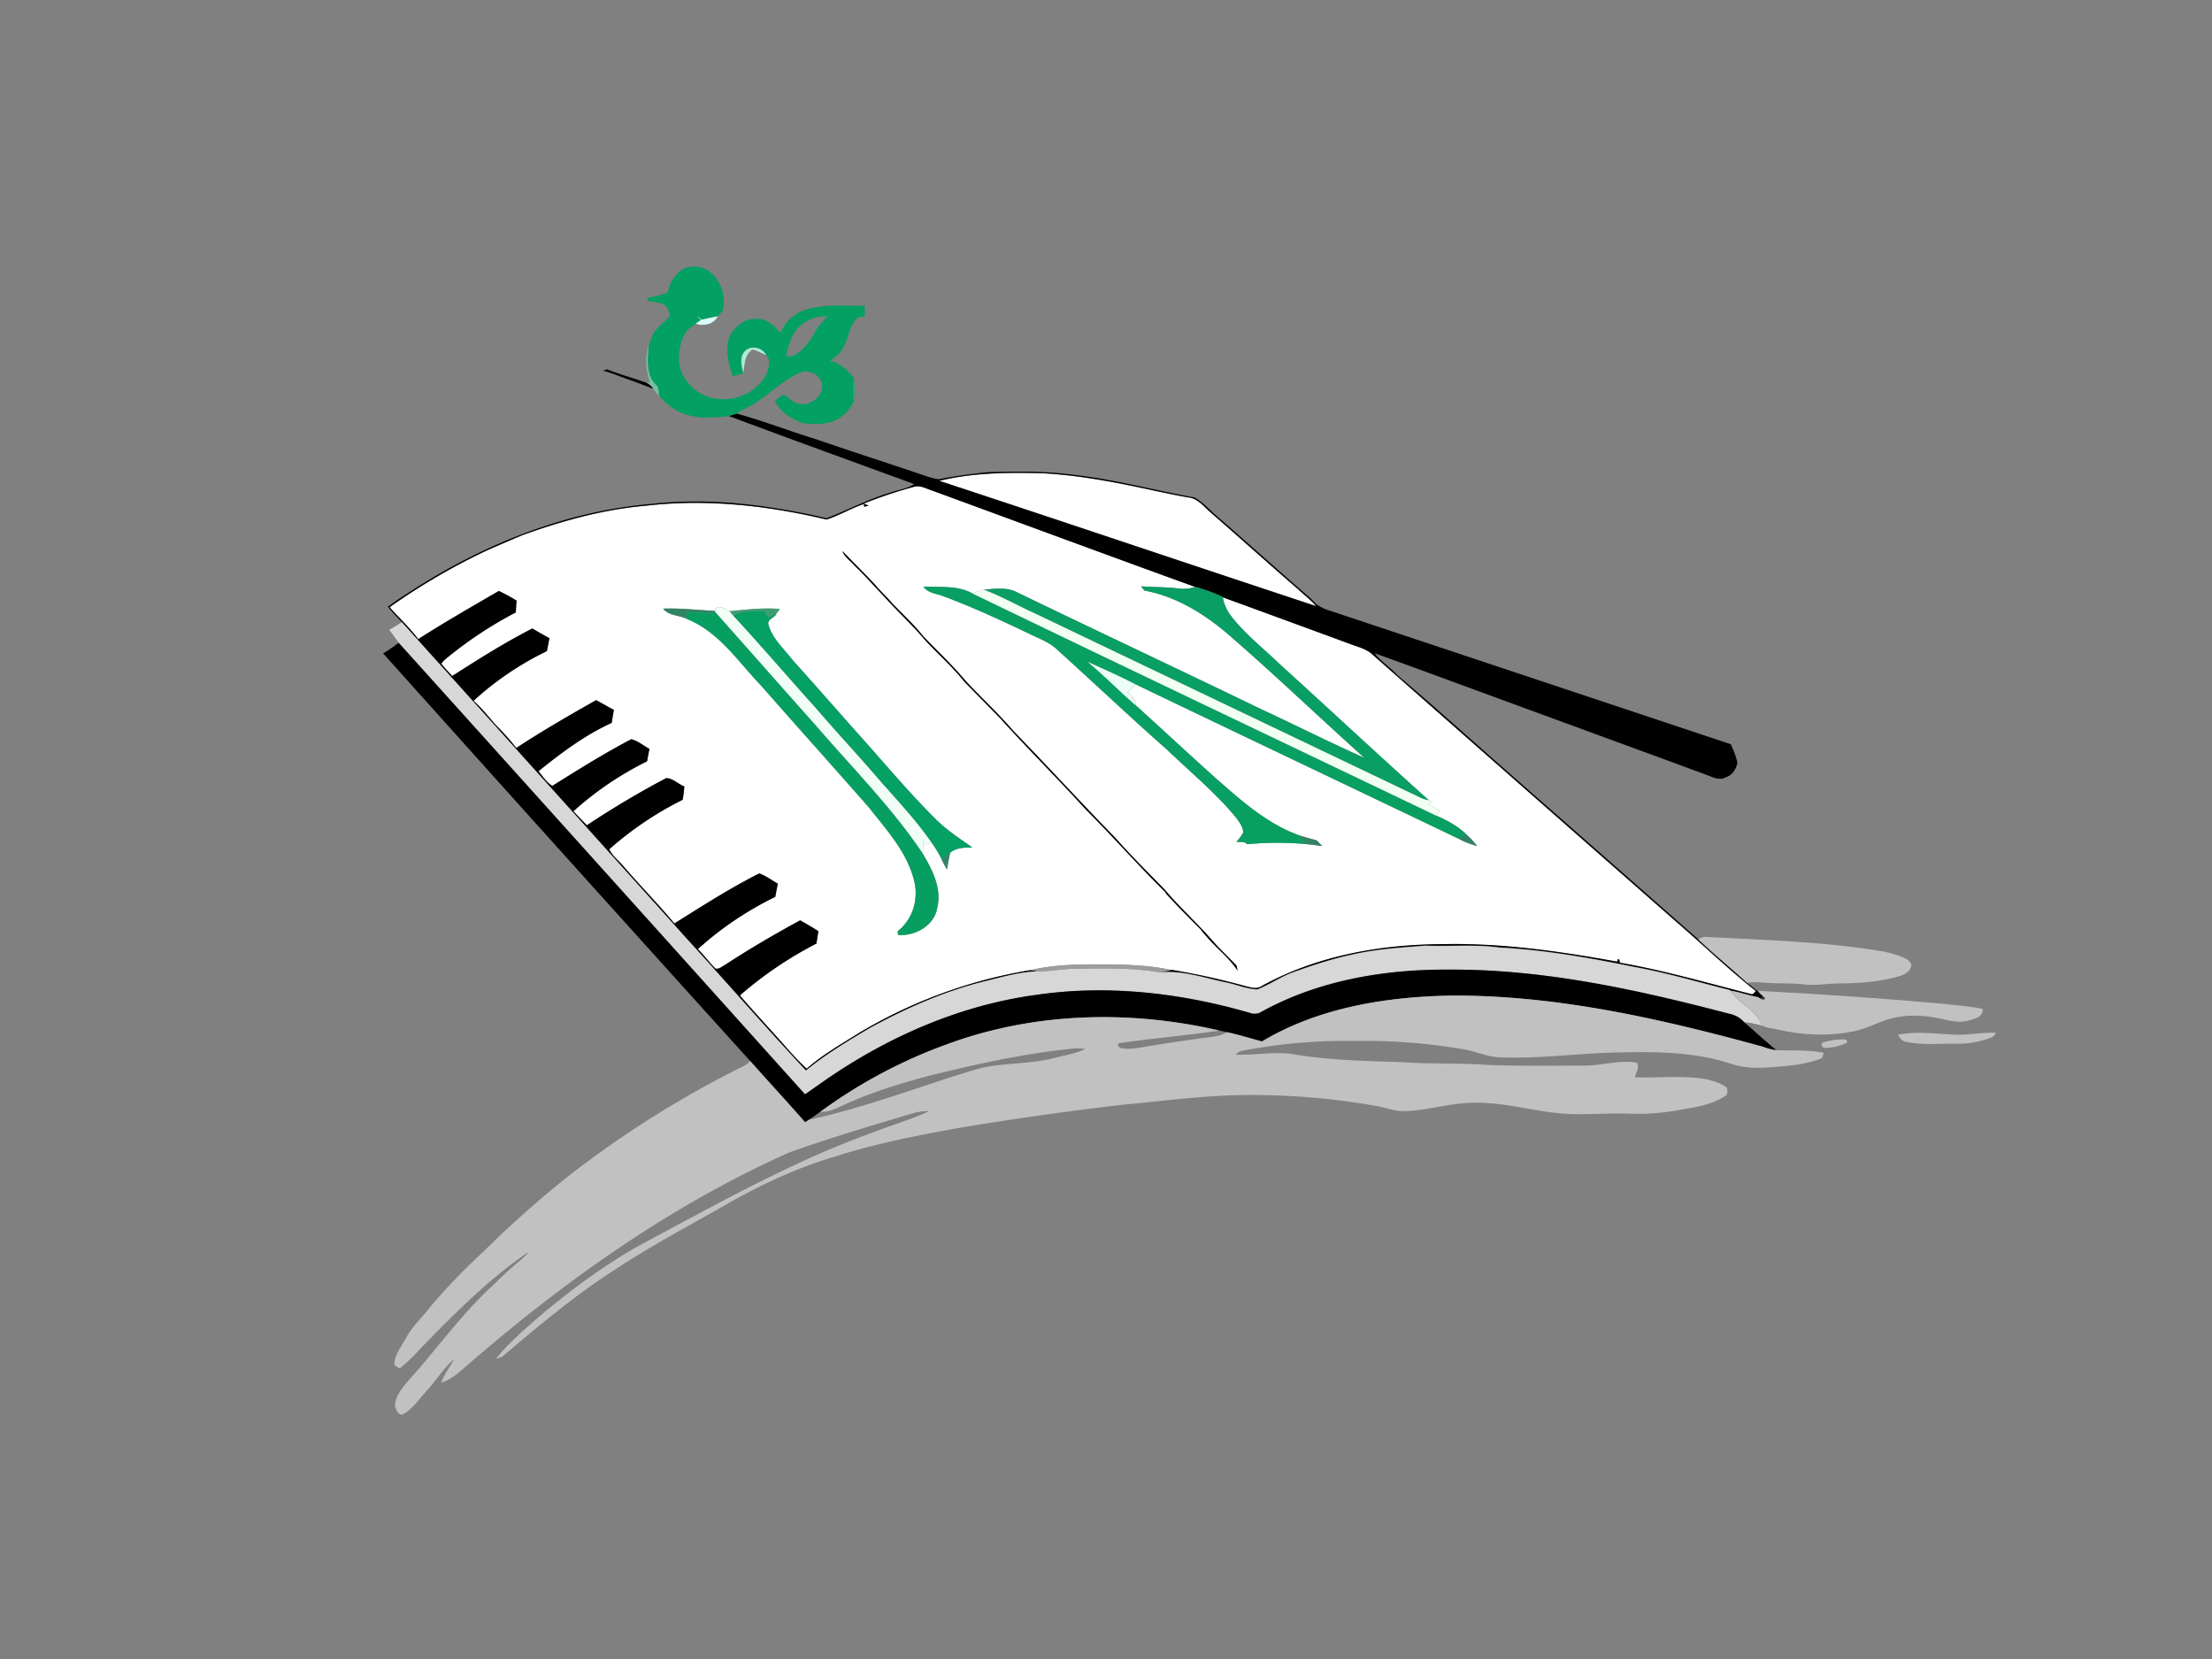 <svg xmlns="http://www.w3.org/2000/svg" viewBox="0 0 1200 900"><rect x="0" y="0" width="1200" height="900" fill="#808080" stroke="none"/><defs><style>.cls-1{fill:none;}.cls-2{fill:#fff;}.cls-3{fill:#03a063;}.cls-4{fill:#d8fffb;}.cls-5{fill:#74c1a2;}.cls-6{fill:#adebd5;}.cls-7{fill:#010101;}.cls-8{fill:#429c77;}.cls-9{fill:#099e63;}.cls-10{fill:#089f63;}.cls-11{fill:#f1fff5;}.cls-12{fill:#318463;}.cls-13{fill:#f1fef7;}.cls-14{fill:#3e9e73;}.cls-15{fill:#079f61;}.cls-16{fill:#05a063;}.cls-17{fill:#d7d7d7;}.cls-18{fill:#ebfff8;}.cls-19{fill:#c1c1c1;}.cls-20{fill:#9d9d9d;}.cls-21{fill:#333;}.cls-22{fill:silver;}</style></defs><g id="Layer_2" data-name="Layer 2"><g id="Layer_2-2" data-name="Layer 2"><rect class="cls-1" width="1200" height="900"/><path class="cls-2" d="M509.56,260.84c18.63-4.52,37.86-4.61,56.9-4.06,19.88,1.17,39.48,5,58.91,9.23,6.36,1.35,12.72,2.71,19.12,3.83,5.37.44,8.69,5.15,12.5,8.37,15.8,13.7,31.3,27.73,47.14,41.38,3.28,3.13,7,5.8,9.9,9.26C645.83,306.29,577.78,283.32,509.56,260.84Z"/><path class="cls-2" d="M468.57,273.18a252.71,252.71,0,0,1,27.11-9.05c3.66-1.14,7.14,1.19,10.56,2.2,47.35,17.36,94.66,34.89,142.08,52.06a18.6,18.6,0,0,1-8.56.9c-6.89-.85-13.86-.73-20.79-1.21l1.83,2.28c18.34,3.41,34.46,13.86,48.17,26.12,24.19,21.06,47.34,43.26,71.21,64.68-19-8.46-37.56-17.88-56.43-26.61-44.07-21.35-88.41-42.1-132.46-63.45-5.44-2.64-11.75-1.72-17.54-1.18a50.1,50.1,0,0,0-6.26,2c-8.1-4.51-17.69-3.2-26.57-3.7,2.61,3.77,7.57,3.8,11.46,5.46,16.06,6,31.64,13.27,47.1,20.66,4.54,2.2,9.41,4,13.22,7.35C593,370,612.85,388.82,633.35,406.92c12.68,12.14,26.34,23.38,37.51,37,1.58,2.32,3.6,4.8,3.56,7.75a25.88,25.88,0,0,1-3.71,5.07c2,.08,4.34-.44,5.93,1.26a171.47,171.47,0,0,1,32-.07c2.9.29,5.8.66,8.69,1.08-1-1-2-2.07-3.06-3.1-2.73-.75-5.45-1.5-8.16-2.29-18.11-6.09-32.54-19.14-46.66-31.53C644.83,409,630.49,395.65,616,382.51c.19-3.19-2.09-5.17-4.32-6.94,1.47-1.45,3-2.87,4.45-4.3,58.26,28,116.66,55.69,174.95,83.63a50,50,0,0,0,10.3,4.1,46,46,0,0,0-5.77-6.23c-4.77-4.64-10.65-7.81-16.73-10.42.82-.87,1.64-1.74,2.48-2.6l-6.51-3.27,2.28-1.9-1.91-.39c-27.42-24.58-54.31-49.72-81.59-74.46-9-8.69-19.09-16.45-26.57-26.63a24,24,0,0,1-3.66-8.7l1.2.08q33.78,12.36,67.55,24.76c4,1.55,8.33,2.51,11.73,5.23Q827.27,428,910.79,501.4c14,12.08,27.27,24.91,41.76,36.35-.77.78-1.5,2.12-2.79,1.6-23.54-6-46.93-12.77-70.9-16.93-.53-2.64-1.1-2.51-1.57-.59-30.84-5.59-62.08-10.08-93.49-9.5-34.45,0-69.8,6.15-100.14,23.18-2.27,1.15-4.87.32-7.18-.18a392.26,392.26,0,0,0-41-9.07c-9.8-2.28-19.91-2.66-29.91-3.08-15.55,0-31.33-.47-46.56,3.12a264.7,264.7,0,0,0-93.33,34.31c-9.6,6-19.51,11.69-28.05,19.17a168.71,168.71,0,0,1-12.41-13.1c-7.89-8.92-16.06-17.6-23.8-26.66a208.52,208.52,0,0,1,41.55-28.18c.32-2.24.67-4.49,1.06-6.72-3.22-2.08-6.55-4-9.89-5.88-13.89,7.54-27.54,15.52-40.77,24.18-1.62.83-3.18,2.49-5.17,2-3.41-3.32-6.14-7.28-9.58-10.58a180.64,180.64,0,0,1,42-28.32q.69-3.6,1.39-7.17c-3.33-1.89-6.43-4.24-10.05-5.55-15.93,8-30.95,17.71-46.06,27.14-8.72-10.56-18.39-20.28-27.31-30.68-2.64-3.2-6.28-5.76-8-9.58a181.42,181.42,0,0,1,39.8-26.83,70.89,70.89,0,0,0,.91-7.24c-3.34-1.25-6.34-4.57-9.88-4.49-14.73,7.76-29.07,16.35-43,25.55-2.45-2.52-4.88-5.07-7.31-7.6A175.48,175.48,0,0,1,351,413c.4-2.26.84-4.5,1.28-6.74-3.26-1.75-6.19-4.35-9.82-5.26-14.7,7.67-28.75,16.53-42.83,25.3-3.21-1.85-5.23-5.14-7.5-7.95,12.32-10,25.21-19.6,39.7-26.22.36-2.33.73-4.66,1.17-7-3.22-1.73-6.37-3.58-9.59-5.32-14.69,8.25-29.25,16.73-43.36,25.94A122.86,122.86,0,0,0,269,393.36c-3.92-4.51-7.66-9.2-12.11-13.21a165.94,165.94,0,0,1,39.76-26.93c.48-2.35,1-4.7,1.37-7.06q-4.69-2.46-9.2-5.23c-15,7.66-29.32,16.71-43.52,25.8-2-2.22-4.08-4.32-5.9-6.67a11.09,11.09,0,0,1,2.07-2.35,216.3,216.3,0,0,1,38.32-25.48c.12-2.14.27-4.28.41-6.42a104.72,104.72,0,0,0-9.6-5.23c-14.69,8.52-29.43,17-43.74,26.14-4.62-6.25-10.39-11.51-15.52-17.32A349.71,349.71,0,0,1,264,298.66c6.42-2.81,12.85-5.62,19.32-8.32,21.67-7.83,44.05-14,67.07-16,32.79-3.84,66-.11,98,7.5,7-2.25,13.33-6.13,20.3-8.45,0,.39,0,1.15.06,1.54l2.53-.65C470.39,273.92,469.46,273.56,468.57,273.18ZM457,298.92c1.19,3.46,4.62,5.44,6.85,8.2,5.49,5.2,10.45,10.91,15.68,16.36,7.22,8.08,15.26,15.39,22.26,23.67,7,7.62,14.86,14.43,21.28,22.55,6.58,6.8,13.29,13.47,19.84,20.3C558,406.69,574,422.57,589.15,439.25,603.62,453.62,617,469,631.54,483.32l.31.25,1.17,1.7c6,6.53,12.26,12.84,18.53,19.13a21.28,21.28,0,0,0,2.27,2.77c5.51,6.81,12.88,12.1,17.6,19.48-.19-.92-.37-1.85-.54-2.77-4-4.24-8.24-8.2-12.15-12.51-8.5-9.93-18.33-18.66-26.75-28.66-9.12-9.34-18.39-18.54-27-28.3-18.72-19.17-36.81-38.94-55.47-58.17-8.21-9.61-17.58-18.12-26.12-27.42-7.07-8.48-15.26-15.93-22.8-24-.29-.34-.84-1-1.11-1.37-4.82-5.75-10.33-10.85-15.5-16.26-3.09-3.59-6.61-6.82-9.63-10.48C468.63,310.71,462.69,304.92,457,298.92Zm-97.22,31.27c3.08,4,8.7,3.42,12.92,5.58,17.38,7,27.9,23.35,40.41,36.37,19.32,22,38.92,43.78,58.23,65.8,9.77,12.38,21.11,24.65,24.74,40.47,2.26,9.78-1.08,20.55-9.1,26.76.06.51.17,1.54.22,2,9.05.79,19.61-5,21.22-14.5,2.71-10.71-2.74-21.27-8.19-30.16a16.23,16.23,0,0,0,.74-6.38c.23.52.68,1.57.92,2.11,1.22-.3,2.45-.64,3.69-.94a76.59,76.59,0,0,1,5.12,8.52,50.05,50.05,0,0,0,3.08,5.84c.45-3,1-6.05,1.68-9.05,3.36-2.86,7.82-2.82,12-2.91-6.89-4.86-14-9.45-20-15.48-15.21-15.13-28.89-31.7-43.25-47.62-11.51-12.94-22.92-25.95-34.48-38.85-4.6-6-10.77-11.36-12.84-18.83-.85-3.32,3.37-3.49,4.34-6.12.44-.61,1.37-1.83,1.81-2.44-9.08-.82-18.22.37-27.27,1.21-2.38-1.27-6.82-4.31-8-.18C378.45,331,369.12,329.82,359.75,330.19Z"/><path class="cls-3" d="M363.18,154.74c2.32-4.34,5.55-9.13,10.8-9.91,6.43-1.34,12.92,2.58,15.81,8.25,3,4.52,3.09,10.13,2.55,15.34-1,1.05-2,2.1-3,3.18-2.93.51-5.83,1.16-8.72,1.85-.91-.71-1.83-1.4-2.74-2.1l2.37,2.27-2.92,2c-1.65,1.16-3.17,2.5-4.72,3.79a27.12,27.12,0,0,0-3.77,19.82,24.08,24.08,0,0,0,19.35,17.06c8,1.16,16.72-1.16,22.61-6.89,4.32-3.51,7-9.11,6.21-14.72l-1.38-2c-2.09-4.53-9.2-5.68-12.14-1.45-2.35,3.37-1.09,7.61-.25,11.26-1.9.52-3.79,1.1-5.69,1.64-2.29-7.07-4.81-15.2-1.35-22.32,2.87-5.05,8.28-9.46,14.42-8.74,5.51-.56,9.39,4,12.91,7.46a21.1,21.1,0,0,1,13.38-12.46c10.4-3.25,21.48-2.07,32.23-2.18,0,2,0,4,0,5.93L466,172c-5.13,3.42-5.21,10.24-7.87,15.29a17.32,17.32,0,0,1-8,8.35c5.61,1.31,10,5.07,13.24,9.71l-.11,1.08a39.39,39.39,0,0,0-.05,10.29l.1.91c-2.57,5.53-7.49,10.11-13.5,11.52-4.71,1.39-9.68.83-14.49.43-6-2.43-12.2-6-14.93-12.15,1.27-1,2.54-2,3.79-3.06l2.08.26c2.3,2,4.82,4.21,8,4.52,6.1.88,12.86-4.67,11.56-11.13-1-4.65-5.91-6.9-10.32-6.42-12.78,5-21.47,16.55-34.3,21.47-.33.33-1,1-1.31,1.34-1.43.46-2.87.91-4.32,1.33-9,.93-18.56,1.82-26.94-2.27-4.19-1.94-7.64-5.16-10.83-8.43-.62-1.89-.2-4.19-1.38-5.83-6.21-5.35-5-14.43-4.48-21.72a54.29,54.29,0,0,1,3.2-7.87c2.57-2.64,5.29-5.11,7.9-7.69.86-1.29-.28-2.72-.58-4-1.76-4.21-7.18-3.54-10.87-4.77-.17-.37-.52-1.1-.68-1.48,3.64-.82,7.37-1.44,10.82-2.93C363.08,158,362.69,156,363.18,154.74Zm84.57,17c-4.88-.41-9.46,1.71-13.19,4.68-5.12,4.14-6.91,10.85-8.06,17,1.77-.18,3.77.1,5.28-1.1,4.69-3.21,8.06-7.91,10.76-12.83,1.77-3.36,4.78-5.78,6.91-8.88Z"/><path class="cls-4" d="M377.9,171.35c.91.7,1.83,1.39,2.74,2.1,2.89-.69,5.79-1.34,8.72-1.85-2.1,4.42-7.72,5.49-12,4l2.92-2Z"/><path class="cls-5" d="M352.6,207.52c-2.17-6.38-2.87-13.57-.75-20-.48,7.29-1.73,16.37,4.48,21.72,1.18,1.64.76,3.94,1.38,5.83a32.82,32.82,0,0,1-3.31-4.14,9.54,9.54,0,0,0-4-3.4Z"/><path class="cls-6" d="M403.51,191.23c2.94-4.23,10.05-3.08,12.14,1.45-2.48-1.05-4.82-2.55-7.49-3.06-4.26,2.75-4.3,8.38-4.9,12.87C402.42,198.84,401.16,194.6,403.51,191.23Z"/><path class="cls-7" d="M327.12,201.11l2.23-.76c6.86,2.77,14,4.69,21,7.14a9.54,9.54,0,0,1,4,3.4c-4.86-1.84-9.7-3.73-14.6-5.45l-3.38-1.22A78,78,0,0,0,327.12,201.11Z"/><path class="cls-7" d="M395.48,225.73c1.45-.42,2.89-.87,4.32-1.33,14.54,4,28.64,9.52,43.06,13.93C462.2,245,481.66,251.24,501,257.8A42.23,42.23,0,0,0,509.2,260c8.75-1.76,17.74-2.91,26.64-3.85,15.79-.44,31.64-.67,47.3,1.51C605,260.13,626.36,266,648,269.86c4.21,2.28,7.46,6,11,9.13,17.55,15.18,34.75,30.74,52.32,45.88.82,1,1.77,1.76,2.58,2.76a25.1,25.1,0,0,0,5.28,2.9Q829,367.1,938.89,403.71a47,47,0,0,1,3.65,9.94c-.62,3.57-2.68,6.83-6.23,8-3.17,1.85-6.72.25-9.76-1-23.85-8.85-47.74-17.51-71.58-26.31-36.41-13.27-72.74-26.78-109.17-39.95,3.3,4.56,8.41,7.52,12.16,11.77,20.73,17.5,40.8,35.76,61.22,53.63q51.12,44.85,102.15,89.78c8.59,8.15,17.81,15.64,26.54,23.63l5.94,4.68c1.16,1.21,2.4,2.35,3.67,3.47l-1.82-.28-.4.84-1.5-1c-5-.91-9.87-2.7-14.92-3.51l-.38-.37c-17.39-4.35-34.63-9.48-52.31-12.64-24-4.92-48.31-9.19-72.84-10.46-13.27-1.77-26.7-.46-40-1-12.66,1-25.41,1.74-37.86,4.44-11.7,2.34-23.06,6.07-34.25,10.12-6.61,2.48-12.5,6.58-19,9.18-6.19-.2-12-2.86-18-4-11.32-2.39-22.68-6.35-34.4-5.28,1.88-.47,3.77-.94,5.68-1.3a392.26,392.26,0,0,1,41,9.07c2.31.5,4.91,1.33,7.18.18,30.34-17,65.69-23.15,100.14-23.18,31.41-.58,62.65,3.91,93.49,9.5.47-1.92,1-2.05,1.57.59,24,4.16,47.36,11,70.9,16.93,1.29.52,2-.82,2.79-1.6-14.49-11.44-27.81-24.27-41.76-36.35Q827.26,428,743.85,354.47c-3.4-2.72-7.75-3.68-11.73-5.23q-33.74-12.45-67.55-24.76a87.11,87.11,0,0,0-16.25-6.09c-47.42-17.17-94.73-34.7-142.08-52.06-3.42-1-6.9-3.34-10.56-2.2a252.71,252.71,0,0,0-27.11,9.05c.89.38,1.82.74,2.72,1.11l-2.53.65c0-.39-.05-1.15-.06-1.54-7,2.32-13.34,6.2-20.3,8.45-32-7.61-65.22-11.34-98-7.5-23,2-45.4,8.16-67.07,16-6.47,2.7-12.9,5.51-19.32,8.32a349.71,349.71,0,0,0-52.64,30.74c5.13,5.81,10.9,11.07,15.52,17.32,14.31-9.17,29.05-17.62,43.74-26.14a104.72,104.72,0,0,1,9.6,5.23c-.14,2.14-.29,4.28-.41,6.42a216.3,216.3,0,0,0-38.32,25.48,11.09,11.09,0,0,0-2.07,2.35c1.82,2.35,3.92,4.45,5.9,6.67,14.2-9.09,28.48-18.14,43.52-25.8q4.5,2.77,9.2,5.23c-.41,2.36-.89,4.71-1.37,7.06a165.94,165.94,0,0,0-39.76,26.93c4.45,4,8.19,8.7,12.11,13.21a122.86,122.86,0,0,1,11.06,12.4c14.11-9.21,28.67-17.69,43.36-25.94,3.22,1.74,6.37,3.59,9.59,5.32-.44,2.33-.81,4.66-1.17,7-14.49,6.62-27.38,16.24-39.7,26.22,2.27,2.81,4.29,6.1,7.5,7.95,14.08-8.77,28.13-17.63,42.83-25.3,3.63.91,6.56,3.51,9.82,5.26-.44,2.24-.88,4.48-1.28,6.74a175.48,175.48,0,0,0-40,27.1c2.43,2.53,4.86,5.08,7.31,7.6,13.9-9.2,28.24-17.79,43-25.55,3.54-.08,6.54,3.24,9.88,4.49a70.89,70.89,0,0,1-.91,7.24,181.42,181.42,0,0,0-39.8,26.83c1.77,3.82,5.41,6.38,8,9.58,8.92,10.4,18.59,20.12,27.31,30.68,15.11-9.43,30.13-19.16,46.06-27.14,3.62,1.31,6.72,3.66,10.05,5.55q-.7,3.57-1.39,7.17a180.64,180.64,0,0,0-42,28.32c3.44,3.3,6.17,7.26,9.58,10.58,2,.46,3.55-1.2,5.17-2,13.23-8.66,26.88-16.64,40.77-24.18,3.34,1.88,6.67,3.8,9.89,5.88-.39,2.23-.74,4.48-1.06,6.72A208.52,208.52,0,0,0,401.38,540c7.74,9.06,15.91,17.74,23.8,26.66a168.71,168.71,0,0,0,12.41,13.1c8.54-7.48,18.45-13.17,28.05-19.17A264.7,264.7,0,0,1,559,526.3c1.38.2,2.77.4,4.15.62-9.7.3-19.12,3-28.49,5.33-22.17,5.42-43.2,14.75-63.16,25.69C459.7,565,447.82,572,437.19,580.8c-21.93-23.45-42.93-47.76-64.58-71.43Q295.31,423.43,218,337.55c-2.59-2.7-5.17-5.47-7.59-8.34,4.77-3.68,9.93-6.83,15-10.12,38.67-24.64,82.72-42,128.68-45.8,31.63-3.46,63.57.71,94.39,7.84,11.47-4.48,22.41-10.34,34.27-13.83,4.39-1.59,9.26-2.09,13.24-4.67C462.43,250.39,428.9,238.21,395.48,225.73Zm114.08,35.11c68.22,22.48,136.27,45.45,204.47,68-2.94-3.46-6.62-6.13-9.9-9.26-15.84-13.65-31.34-27.68-47.14-41.38-3.81-3.22-7.13-7.93-12.5-8.37-6.4-1.12-12.76-2.48-19.12-3.83-19.43-4.24-39-8.06-58.91-9.23C547.42,256.23,528.19,256.32,509.56,260.84Z"/><path class="cls-7" d="M457,298.92c5.72,6,11.66,11.79,17.34,17.82,3,3.66,6.54,6.89,9.63,10.48,5.17,5.41,10.68,10.51,15.5,16.26.27.34.82,1,1.11,1.37,7.54,8,15.73,15.49,22.8,24,8.54,9.3,17.91,17.81,26.12,27.42,18.66,19.23,36.75,39,55.47,58.17,8.65,9.76,17.92,19,27,28.3,8.42,10,18.25,18.73,26.75,28.66,3.91,4.31,8.17,8.27,12.15,12.51.17.92.35,1.85.54,2.77-4.72-7.38-12.09-12.67-17.6-19.48a21.28,21.28,0,0,1-2.27-2.77c-6.27-6.29-12.52-12.6-18.53-19.13l-1.17-1.7-.31-.25c-14.53-14.3-27.92-29.7-42.39-44.07C574,422.57,558,406.69,542.88,390c-6.55-6.83-13.26-13.5-19.84-20.3-6.42-8.12-14.29-14.93-21.28-22.55-7-8.28-15-15.59-22.26-23.67-5.23-5.45-10.19-11.16-15.68-16.36C461.59,304.36,458.16,302.38,457,298.92Z"/><path class="cls-8" d="M463.17,206.42a12.48,12.48,0,0,1-.05,10.29A39.39,39.39,0,0,1,463.17,206.42Z"/><path class="cls-9" d="M619,318.08c6.93.48,13.9.36,20.79,1.21a18.6,18.6,0,0,0,8.56-.9,87.11,87.11,0,0,1,16.25,6.09l-1.2-.08a24,24,0,0,0,3.66,8.7c7.48,10.18,17.55,17.94,26.57,26.63,27.28,24.74,54.17,49.88,81.59,74.46a21.34,21.34,0,0,1-3.87-1.08q-105.26-50.26-210.48-100.6c-9.05-4.12-17.76-9.08-27.09-12.59,5.79-.54,12.1-1.46,17.54,1.18,44.05,21.35,88.39,42.1,132.46,63.45,18.87,8.73,37.43,18.15,56.43,26.61-23.87-21.42-47-43.62-71.21-64.68-13.71-12.26-29.83-22.71-48.17-26.12Z"/><path class="cls-10" d="M500.92,318.22c8.88.5,18.47-.81,26.57,3.7,83.65,40.43,167.58,80.3,251.36,120.43,6.08,2.61,12,5.78,16.73,10.42-1.5.74-3,1.46-4.53,2.13C732.76,427,674.36,399.24,616.1,371.27c-8.54-4.37-17.29-8.28-26-12.19,8.95,7.44,17.1,15.8,25.9,23.43,14.52,13.14,28.86,26.5,43.44,39.58,14.12,12.39,28.55,25.44,46.66,31.53L705,453.3c1.21,1.56,2.41,3.09,3.64,4.63a171.47,171.47,0,0,0-32,.07c-1.59-1.7-3.89-1.18-5.93-1.26a25.88,25.88,0,0,0,3.71-5.07c0-2.95-2-5.43-3.56-7.75-11.17-13.62-24.83-24.86-37.51-37C612.85,388.82,593,370,572.7,351.69c-3.81-3.4-8.68-5.15-13.22-7.35-15.46-7.39-31-14.64-47.1-20.66C508.49,322,503.53,322,500.92,318.22Z"/><path class="cls-11" d="M527.49,321.92a50.1,50.1,0,0,1,6.26-2c9.33,3.51,18,8.47,27.09,12.59q105.24,50.33,210.48,100.6a21.34,21.34,0,0,0,3.87,1.08l1.91.39-2.28,1.9,6.51,3.27c-.84.86-1.66,1.73-2.48,2.6C695.07,402.22,611.14,362.35,527.49,321.92Z"/><path class="cls-12" d="M359.75,330.19c9.37-.37,18.7.82,28.07,1.24l.36.85c-5.34.12-10.66,0-16-.3.16,1.26.31,2.53.48,3.79C368.45,333.61,362.83,334.19,359.75,330.19Z"/><path class="cls-12" d="M791.05,454.9c1.52-.67,3-1.39,4.53-2.13a46,46,0,0,1,5.77,6.23A50,50,0,0,1,791.05,454.9Z"/><path class="cls-12" d="M705,453.3l1.11.32c2.71.79,5.43,1.54,8.16,2.29,1,1,2,2.06,3.06,3.1-2.89-.42-5.79-.79-8.69-1.08C707.37,456.39,706.17,454.86,705,453.3Z"/><path class="cls-12" d="M510.67,465.86c1.58-1.08,3.16-2.15,4.76-3.21-.68,3-1.23,6-1.68,9.05A50.05,50.05,0,0,1,510.67,465.86Z"/><path class="cls-13" d="M387.82,331.43c1.14-4.13,5.58-1.09,8,.18.7.83,1.41,1.66,2.14,2.47,15.34,16.53,29.95,33.74,45.07,50.48,11.09,12.95,22.78,25.37,33.84,38.32,9.88,11.22,20.22,22.12,28.72,34.46-1.24.3-2.47.64-3.69.94-.24-.54-.69-1.59-.92-2.11a16.23,16.23,0,0,1-.74,6.38c-16.34-24.27-37-45.1-56.09-67.17-18.71-21-37.27-42.09-55.93-63.1Z"/><path class="cls-14" d="M395.78,331.61c9.05-.84,18.19-2,27.27-1.21-.44.61-1.37,1.83-1.81,2.44-1.44.71-2.86,1.48-4.28,2.22l-2.76-3.59c-5.43.57-11.41-.39-16.28,2.61C397.19,333.27,396.48,332.44,395.78,331.61Z"/><path class="cls-15" d="M372.19,332c5.33.26,10.65.42,16,.3,18.66,21,37.22,42.12,55.93,63.1,19.06,22.07,39.75,42.9,56.09,67.17,5.45,8.89,10.9,19.45,8.19,30.16-1.61,9.52-12.17,15.29-21.22,14.5-.05-.5-.16-1.53-.22-2,8-6.21,11.36-17,9.1-26.76-3.63-15.82-15-28.09-24.74-40.47-19.31-22-38.91-43.78-58.23-65.8-12.51-13-23-29.38-40.41-36.37C372.5,334.51,372.35,333.24,372.19,332Z"/><path class="cls-16" d="M397.92,334.08c4.87-3,10.85-2,16.28-2.61l2.76,3.59c1.42-.74,2.84-1.51,4.28-2.22-1,2.63-5.19,2.8-4.34,6.12,2.07,7.47,8.24,12.83,12.84,18.83,11.56,12.9,23,25.91,34.48,38.85,14.36,15.92,28,32.49,43.25,47.62,5.94,6,13.08,10.62,20,15.48-4.19.09-8.65.05-12,2.91-1.6,1.06-3.18,2.13-4.76,3.21a76.59,76.59,0,0,0-5.12-8.52c-8.5-12.34-18.84-23.24-28.72-34.46-11.06-12.95-22.75-25.37-33.84-38.32C427.87,367.82,413.26,350.61,397.92,334.08Z"/><path class="cls-17" d="M218,337.55q77.34,85.88,154.66,171.82c21.65,23.67,42.65,48,64.58,71.43C447.82,572,459.7,565,471.47,557.94c20-10.94,41-20.27,63.16-25.69,9.37-2.32,18.79-5,28.49-5.33,6.7.07,13.3-1.37,20-1.37,15.57-.32,31.25-.64,46.65,2,11.72-1.07,23.08,2.89,34.4,5.28,6,1.11,11.81,3.77,18,4,6.5-2.6,12.39-6.7,19-9.18,11.19-4,22.55-7.78,34.25-10.12,12.45-2.7,25.2-3.44,37.86-4.44,13.34.5,26.77-.81,40,1,24.53,1.27,48.79,5.54,72.84,10.46,17.68,3.16,34.92,8.29,52.31,12.64l.38.37c4.78,7.2,14.08,10.42,17.12,18.83-3.23-.77-6.46-1.72-9.8-1.81a14.23,14.23,0,0,0-7.77-4.46C888.72,537,837.9,525.74,786.29,526c-35-.25-70.89,5.76-101.83,22.81a7,7,0,0,1-6.33.68c-37.27-10.8-76.76-15.45-115.34-9.88-41.81,5.51-81.4,22.91-115.86,46.9-3.42,2.35-6.78,4.8-10.2,7.15Q327.08,471.49,217.09,349.62c-2-2.59-3.92-5.28-5.9-7.89C213.44,340.34,215.71,339,218,337.55Z"/><path d="M216.15,348.75l.94.87Q327,471.59,436.73,593.68c3.42-2.35,6.78-4.8,10.2-7.15,34.46-24,74.05-41.39,115.86-46.9,38.58-5.57,78.07-.92,115.34,9.88a7,7,0,0,0,6.33-.68c30.94-17.05,66.83-23.06,101.83-22.81,51.61-.28,102.43,11,152.1,24a14.23,14.23,0,0,1,7.77,4.46c5.86,5.08,11.53,10.38,17.57,15.26a28.44,28.44,0,0,1-7.2-1.84c-55.12-15.13-111.62-28.06-169.11-27.81-35.41.63-72,6.45-102.82,24.9-6.28-1.72-12.52-3.66-18.89-5-1-.23-3.12-.68-4.16-.89-48.36-11.21-100.15-10-147,7.13A273.15,273.15,0,0,0,445,603.15c-2.06,1.43-4.09,2.91-6.15,4.32-.52.36-1.55,1-2.07,1.38-9.81-11.18-19.93-22.1-29.79-33.24Q307.15,465.27,207.83,354.45A65.8,65.8,0,0,0,216.15,348.75Z"/><path class="cls-18" d="M590.07,359.08c8.74,3.91,17.49,7.82,26,12.19-1.49,1.43-3,2.85-4.45,4.3,2.23,1.77,4.51,3.75,4.32,6.94C607.17,374.88,599,366.52,590.07,359.08Z"/><path class="cls-19" d="M921.33,509.62a6.82,6.82,0,0,1,5.34-1.27c28,1.43,56.05,2.31,83.84,6.14,6.81.93,13.73,1.78,20.23,4.18,2.37,1,5.16,2,6.14,4.63-.08,3.75-3.87,5.57-7,6.41-10.44,3-21.39,3.74-32.21,3.8-6.33,0-12.62,1.31-18.94.53-5.53-.61-11.08-.5-16.6-.68-4.76-.06-9.52-1.06-14.26-.11C939.14,525.26,929.92,517.77,921.33,509.62Z"/><path class="cls-19" d="M953.81,537.93l.82-.37c33.24,1.75,66.47,4,99.64,7,7.08.88,14.23,1.26,21.24,2.74.55,4.69-4.69,5.5-8.1,6.47-5.15,1.42-10.36-.33-15.4-1.29-7.8-1.64-15.91-2.16-23.73-.47-7.78,1.42-14.58,5.88-22.34,7.4-13.94,2.92-28.53,2.21-42.34-1.05-2.51-.73-5.56-.61-7.64-2.06-3-8.41-12.34-11.63-17.12-18.83,5,.81,9.87,2.6,14.92,3.51l1.5,1,1.83.28.39-.84C956.21,540.28,955,539.14,953.81,537.93Z"/><path class="cls-19" d="M684.6,565c30.81-18.45,67.41-24.27,102.82-24.9,57.49-.25,114,12.68,169.11,27.81a28.44,28.44,0,0,0,7.2,1.84c8.53.19,17.14-.23,25.58,1.38-.36,1.26-.34,2.94-1.92,3.29-6.91,2.63-14.33,3.59-21.65,4.15-8.61.8-17.52,1.46-25.88-1.21-19.74-6.68-40.9-6.9-61.51-6.41-21.28.33-42.43,3.45-63.72,2.69-7.32,0-14-3.4-21.19-4.48a312.42,312.42,0,0,0-59.13-4.42,288.73,288.73,0,0,0-60.19,5.28,6.3,6.3,0,0,0-3.75,2.1c9.89.46,19.75-1.57,29.62-.47,19.86,3.52,40.12,3.93,60.24,4.53,15.72,1.14,31.49.38,47.21,1.56,17.32.6,34.67.39,52,.33,9.48.06,18.89-3.17,28.35-1.61,2.1,2.31-.38,5.42-.87,7.94,12.74.53,25.59-1.15,38.24,1,4.07.89,8.23,2.1,11.65,4.59.41,1.65.67,4-1.22,4.8-7.2,4.57-15.87,5.94-24.14,7.29a124.93,124.93,0,0,1-27.21,2.11c-12.83-.56-25.68,1-38.48-.25-15.55-1.5-30.77-6.15-46.5-5.67-13.14,0-25.79,4.62-38.94,4.51-4.92-.29-9.54-2.2-14.39-2.91a385.08,385.08,0,0,0-70.77-5.82c-22.53.2-44.89,3.34-67.29,5.39q-44.5,5.23-88.7,12.63c-22.18,4.07-44.39,8.35-65.88,15.27-20.43,6-39.86,15-58.34,25.53-20.68,11.88-41.86,22.94-61.73,36.17-21.31,13.65-40.73,30-60,46.29-1.13,1-2.69,1.29-4.12,1.74,7.31-9.13,16.39-16.63,25.14-24.32,16.53-13.75,33.9-26.59,52.68-37.14,41.32-22,82.28-45.29,126.45-61.21,10.17-4,20.76-7,30.67-11.62a29.2,29.2,0,0,0-9.06,1.28c-22.28,6.54-44.53,13.24-66.42,21C364.62,653.49,307,694.35,254.23,740c-4.52,3.88-9,8.32-14.89,10.08,1.59-4.67,4.82-8.51,7.07-12.87-5.94,5.08-9.86,11.92-15.18,17.54-3.93,4.28-7.21,9.43-12.38,12.36-2.54,1.34-3.9-2.24-4.56-4.08,0-6,4.37-10.61,8-14.87,14.5-16.2,27.25-34,43.1-49,4.56-4.16,8.82-8.64,13.53-12.61,2.64-2.38,5.67-4.36,7.74-7.28-21.73,14.69-40.27,33.55-58.54,52.27a96.2,96.2,0,0,1-11.26,10.85c-1.1-.89-3.22-1.23-2.89-3.05.54-5,3.9-9.11,6.24-13.42,3.54-6.43,9-11.45,13.43-17.21A328,328,0,0,1,262,679.26a576.81,576.81,0,0,1,45.54-40.6,560.12,560.12,0,0,1,96.16-60.47,11.34,11.34,0,0,0,3.3-2.58c9.86,11.14,20,22.06,29.79,33.24.52-.34,1.55-1,2.07-1.38,30.15-6.54,59-17.69,88.48-26.69,14.29-4.63,29.61-3,44.07-6.7,5.85-1.52,11.9-2.48,17.45-5a32.72,32.72,0,0,0-6.85-.21c-26.73,2.68-53,8.52-79,15-15.55,4.2-31,8.93-45.66,15.75-3.89,1.81-7.87,3.82-12.3,3.52a273.15,273.15,0,0,1,69.54-36.93c46.84-17.14,98.63-18.34,147-7.13-17.82,2.72-35.82,4.09-53.65,6.71-2.67.09-1.25,2.55.44,2.87,4.94.88,9.93-.34,14.8-1.14q17.72-2.91,35.53-5.18a20.3,20.3,0,0,0,7-2.37C672.08,561.37,678.32,563.31,684.6,565Z"/><path class="cls-19" d="M1061.42,561.31c7.17.24,14.25-1.46,21.44-1-.82,1.07-1.51,2.35-2.95,2.66a49.39,49.39,0,0,1-19.78,3.21c-8.67-.07-17.5.9-26.05-1-2.22-.22-3.31-2.18-4.47-3.78C1040.07,559.15,1050.84,561,1061.42,561.31Z"/><path class="cls-20" d="M559,526.3c15.23-3.59,31-3.14,46.56-3.12,10,.42,20.11.8,29.91,3.08-1.91.36-3.8.83-5.68,1.3-15.4-2.65-31.08-2.33-46.65-2-6.69,0-13.29,1.44-20,1.37C561.74,526.7,560.35,526.5,559,526.3Z"/><path class="cls-21" d="M955.66,541.12l1.82.28-.39.84-1.83-.28Z"/><path class="cls-22" d="M989.73,565.28a35.34,35.34,0,0,1,11.76-1.34c.19.39.55,1.16.73,1.55a27.78,27.78,0,0,1-11.79,3C988.2,568.84,987.18,565.38,989.73,565.28Z"/></g></g></svg>